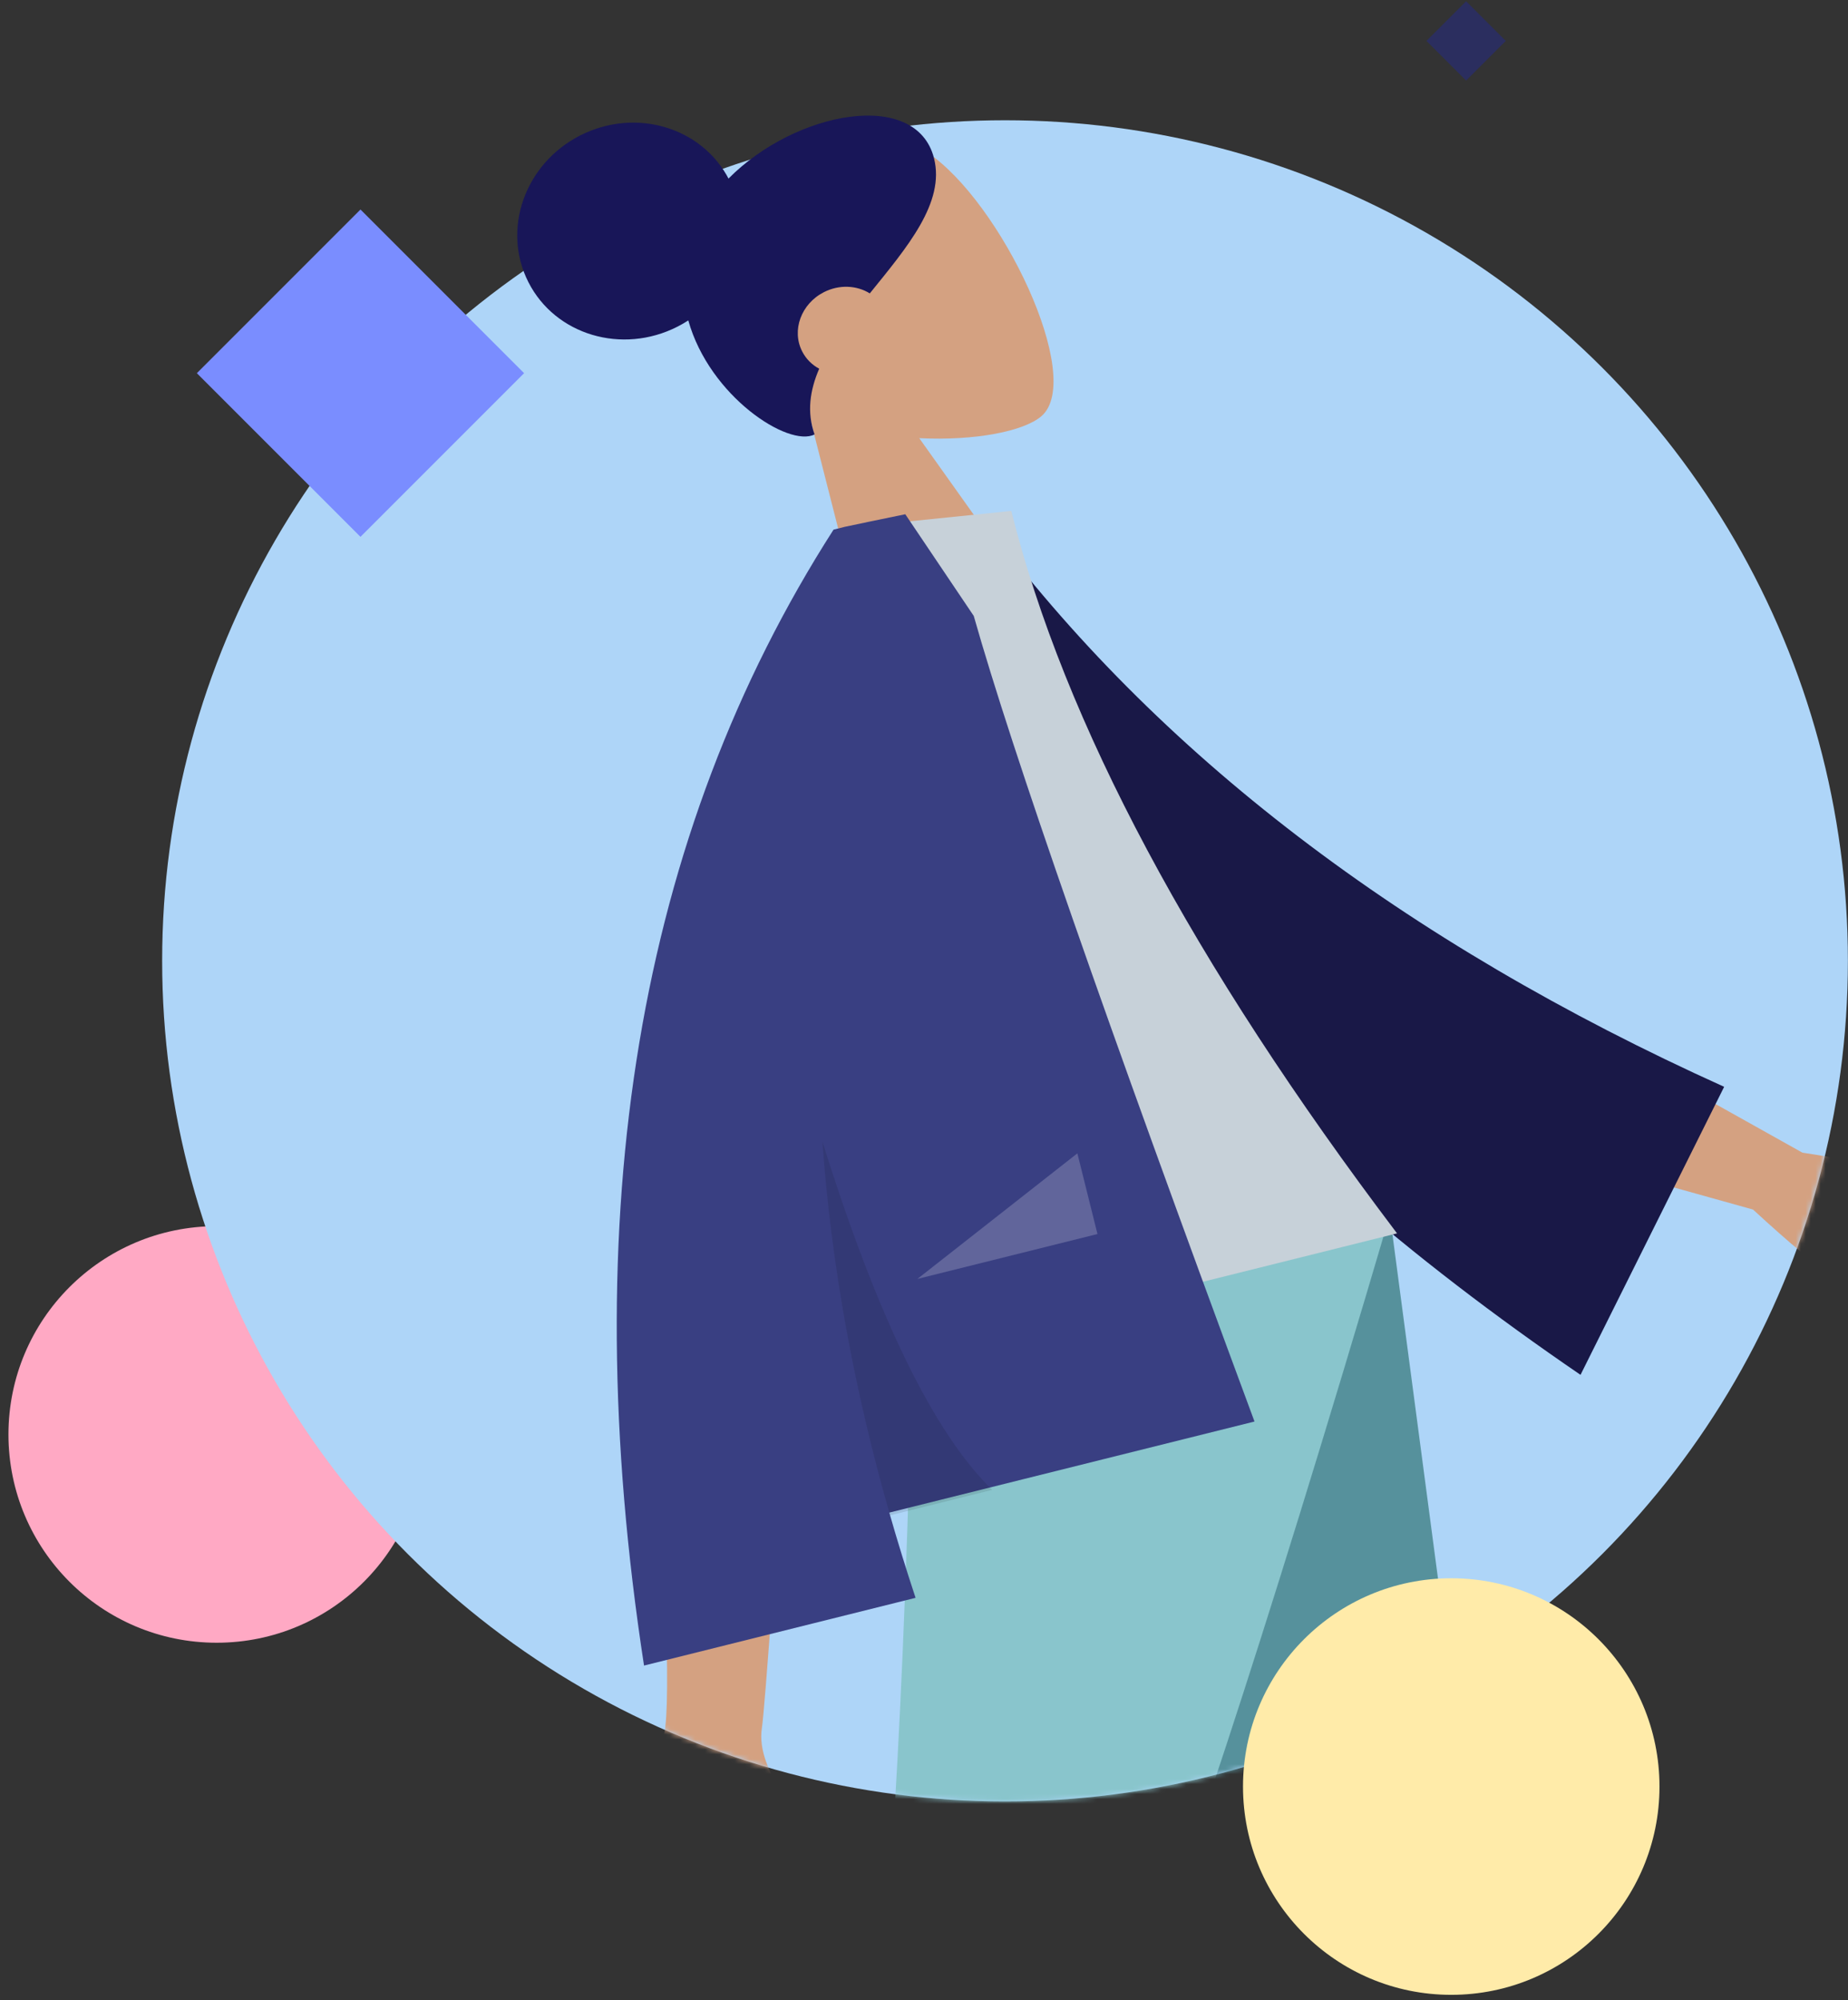 <svg viewBox="-1.705 81.75 372.727 403.3" xmlns="http://www.w3.org/2000/svg" xmlns:xlink="http://www.w3.org/1999/xlink" xmlns:blush="http://design.blush" overflow="visible" width="372.727px" height="403.3px"><rect x="-1.705" y="81.75" width="372.727" height="403.3" fill="#333333" stroke="none"/><defs><path d="M170,387 C263.888,387 340,310.98 340,217.205 L340,0 L0,0 L0,217.205 C0,310.98 76.112,387 170,387 Z" id="mastercompositionspace-path-1"/></defs><g id="Master/Composition/Space" stroke="none" stroke-width="1" fill="none" fill-rule="evenodd" blush:has-customizable-colors="true" blush:i="0"><circle id="Oval" fill="#FFA9C4" cx="42" cy="371" r="42" blush:i="0.0"/><ellipse id="Oval" fill="#AED5F8" cx="201" cy="275.5" rx="170" ry="169.5" blush:i="0.1"/><polygon id="Polygon" fill="#7A8DFF" points="71 124 104 157 71 190 38 157" blush:i="0.2"/><g id="Character-And-Mask" transform="translate(31, 58)" blush:i="0.3"><mask id="mastercompositionspace-mask-2" fill="#fff" blush:i="0.3.0"><use xlink:href="#mastercompositionspace-path-1" blush:i="0.3.0.0"/></mask><g id="Mask" opacity=".278" blush:i="0.3.1"/><g id="" mask="url(#mastercompositionspace-mask-2)" blush:i="0.3.2"><g transform="translate(129.459, 86.343) rotate(-27) translate(-129.459, -86.343) translate(26.459, 11.343) scale(1.515 1.442)" blush:width="206" blush:height="150" id="Head/Front" blush:component="Head/Front" blush:i="0.3.2.0"><g id="Head/Front/Top" stroke="none" stroke-width="1" fill="none" fill-rule="evenodd" blush:i="0.3.2.0.0"><g id="Head" transform="translate(54, 31)" fill="#d4a181" blush:color="Skin-500" blush:i="0.3.2.0.0.0"><path d="M38.143,9.134 C43.938,19.935 43.25,47.333 35.76,49.263 C32.774,50.033 26.411,48.148 19.936,44.245 L24,73 L0,73 L8.262,34.489 C3.654,29.081 0.536,22.453 1.057,15.025 C2.558,-6.375 32.349,-1.667 38.143,9.134 Z" id="SKIN" blush:i="0.3.2.0.0.0.0"/></g><path d="M52,16 C60.284,16 67,22.716 67,31 L66.997,30.787 C79.054,26.609 94.701,31.49 92.607,41.281 C91.263,47.567 83.981,50.707 76.818,54.068 C75.765,52.237 73.754,51 71.447,51 C68.046,51 65.29,53.686 65.29,57 C65.29,58.194 65.648,59.306 66.264,60.24 C63.855,62.336 62.154,64.859 61.743,68.132 C57.859,68.132 51.582,56.728 53.655,45.909 C53.111,45.969 52.559,46 52,46 C43.716,46 37,39.284 37,31 C37,22.716 43.716,16 52,16 Z" id="Hair" fill="#181658" blush:color="Hair-500" blush:i="0.3.2.0.0.1"/></g></g></g><g id="" mask="url(#mastercompositionspace-mask-2)" blush:i="0.3.3"><g transform="translate(-26.541, 268.343) scale(1.507 1.448)" blush:width="452" blush:height="346" id="Bottom/Standing" blush:component="Bottom/Standing" blush:i="0.3.3.0"><g id="Bottom/Standing/Skinny Jeans" stroke="none" stroke-width="1" fill="none" fill-rule="evenodd" blush:i="0.3.3.0.0"><polygon id="Leg" fill="#56919c" points="128 9.9475983e-14 164.255 127.227 190.707 221 210 221 181.891 9.9475983e-14" blush:color="Bottom-700" blush:i="0.3.3.0.0.0"/><path d="M118.304,0 C117.466,65.574 114.606,101.34 113.726,107.298 C112.845,113.256 99.532,151.156 73.786,221 L93.773,221 C126.549,153.997 144.846,116.096 148.662,107.298 C152.479,98.5 164.259,62.734 182,0 L118.304,0 Z" id="Leg" fill="#89c5cc" blush:color="Bottom-500" blush:i="0.3.3.0.0.1"/><path d="M72,239 L73,218 L94,218 C103.958,225 116.958,230.667 133,235 L133,239 L95,239 L82,237 L82,239 L72,239 Z" id="Shoe" fill="#191847" blush:i="0.3.3.0.0.2"/><path d="M188,239 L189,218 L210,218 C219.958,225 232.958,230.667 249,235 L249,239 L211,239 L198,237 L198,239 L188,239 Z" id="Shoe" fill="#191847" blush:i="0.3.3.0.0.3"/></g></g></g><g id="" mask="url(#mastercompositionspace-mask-2)" blush:i="0.3.4"><g transform="translate(184.959, 257.843) rotate(-14) translate(-184.959, -257.843) translate(-7.541, 122.343) scale(1.504 1.449)" blush:width="385" blush:height="271" id="Body" blush:component="Body" blush:i="0.3.4.0"><g id="Body/Jacket" stroke="none" stroke-width="1" fill="none" fill-rule="evenodd" blush:i="0.3.4.0.0"><path d="M68.308,93.02 L89.205,93.102 C76.302,134.756 69.336,156.857 68.308,159.406 C65.994,165.14 70.891,173.874 72.985,178.567 C66.165,181.619 66.891,170.317 58.288,174.319 C50.435,177.973 44.462,184.592 35.389,178.994 C34.274,178.306 33.051,175.715 36.005,173.69 C43.362,168.645 53.965,159.815 55.398,156.908 C57.352,152.945 61.655,131.649 68.308,93.02 L68.308,93.02 Z M194.044,89.123 L222.372,116.758 C230.615,120.273 237.368,124.156 242.633,128.404 C243.817,129.832 245.105,132.568 239.535,131.344 C233.965,130.119 228.051,129.082 227.004,130.894 C225.957,132.705 229.042,135.481 227.107,137.852 C225.817,139.432 221.479,134.405 214.093,122.77 L184.636,105.402 L194.044,89.123 Z" id="SKIN" fill="#d4a181" blush:color="Skin-500" blush:i="0.3.4.0.0.0"/><path d="M122.019,9.232 L130.504,7.001 C148.576,42.752 177.415,74.15 217.019,101.195 L192.062,137.565 C151.339,97.686 124.671,55.199 122.019,9.232 Z" id="Coat-Back" fill="#191847" transform="translate(169.519, 72.283) rotate(5) translate(-169.519, -72.283)" blush:color="Top-700" blush:i="0.3.4.0.0.1"/><path d="M90,114 L167,114 C149.161,70.625 140.241,33.779 140.241,3.461 L117.014,0 C98.76,29.358 93.605,65.505 90,114 Z" id="Shirt" fill="#C7D1D9" blush:i="0.3.4.0.0.2"/><path d="M118.048,-4.26325641e-14 C119.862,0.062 122.625,0.175 126.338,0.338 L126.338,0.338 L131.95,16.377 C132.544,35.932 136.011,75.342 142.351,134.606 L142.351,134.606 L91.876,134.606 C92.008,138.699 92.227,142.83 92.531,147 L92.531,147 L55,147 C60.614,83.664 81.115,34.664 116.504,1.42108547e-14 L116.504,1.42108547e-14 L116.522,0.017 L116.532,-4.26325641e-14 Z" id="Coat-Front" fill="#393f82" blush:color="Top-500" blush:i="0.3.4.0.0.3"/><path d="M106,135 L91.889,134.999 C91.271,116.643 92.378,99.055 95.21,82.235 C96.647,107.749 100.243,125.337 106,135 Z" id="Shade" fill-opacity=".1" fill="#000" blush:i="0.3.4.0.0.4"/><polygon id="Light" fill-opacity=".2" fill="#FFF" points="103.111 104 128 92.429 128 104" blush:i="0.3.4.0.0.5"/></g></g></g></g><circle id="Oval" fill="#FFEBA9" cx="291" cy="442" r="42" blush:i="0.4"/><polygon id="Polygon" fill="#2026A2" opacity=".399" points="294 82 302 90 294 98 286 90" blush:i="0.5"/></g></svg>